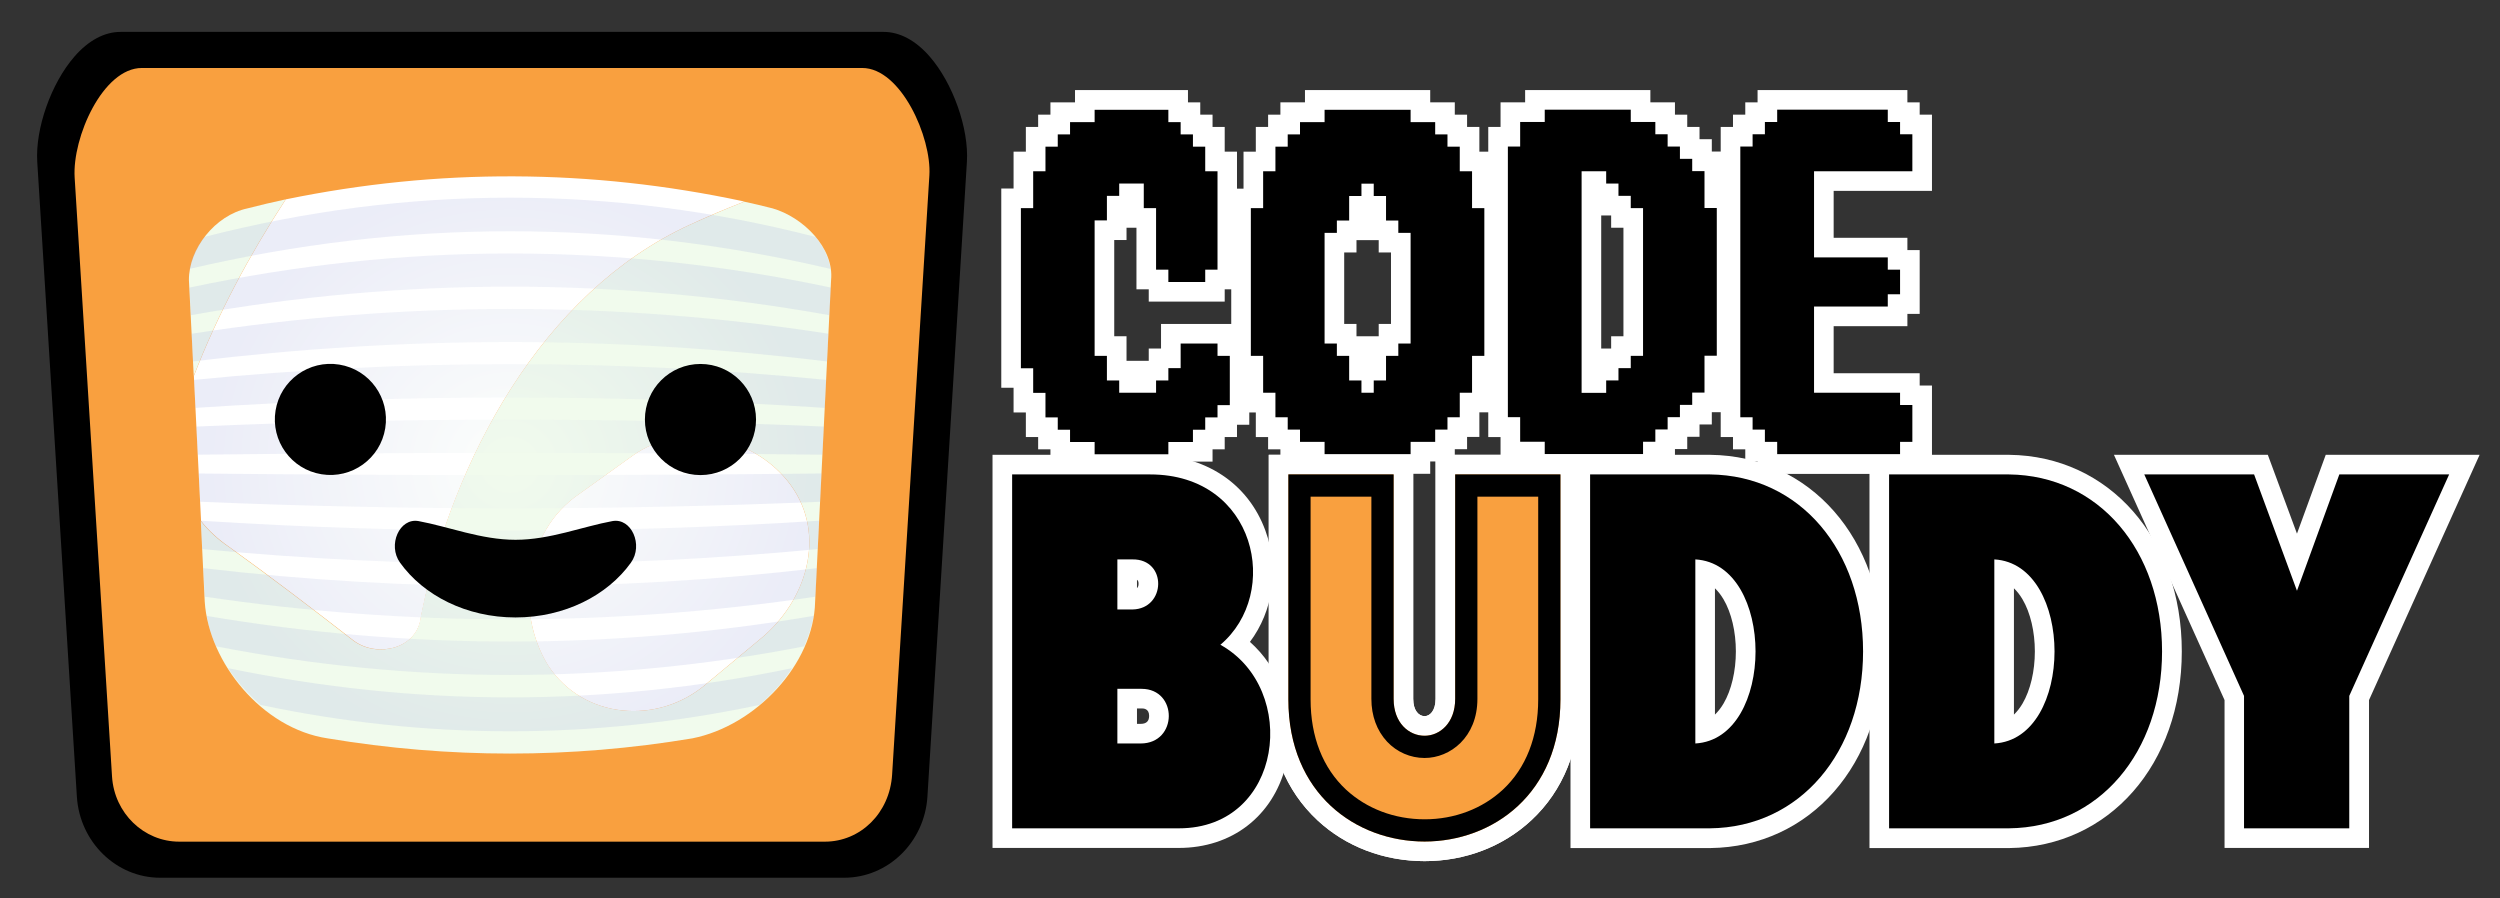 <?xml version="1.0" encoding="utf-8"?>
<!-- Generator: Adobe Illustrator 26.3.1, SVG Export Plug-In . SVG Version: 6.00 Build 0)  -->
<svg version="1.1" id="Layer_1" xmlns="http://www.w3.org/2000/svg" xmlns:xlink="http://www.w3.org/1999/xlink" x="0px" y="0px"
	 viewBox="0 0 1912.3 687.2" style="enable-background:new 0 0 1912.3 687.2;" xml:space="preserve">
<rect x="0" y="0" width="1912.3" height="687.2" fill="#333333" stroke="none"/>
<style type="text/css">
	.st0{fill:#FFFFFF;}
	.st1{display:none;}
	.st2{display:inline;fill:#8B95CC;}
	.st3{display:inline;}
	.st4{fill:#BAD1C3;}
	.st5{display:inline;fill:#F1FBED;}
	.st6{display:inline;fill:#9CA3DB;}
	.st7{display:inline;fill:#BDCCD4;}
	.st8{fill:#F9A03F;}
	.st9{fill:#F1FBED;}
	.st10{opacity:0.2;fill:url(#SVGID_1_);enable-background:new    ;}
</style>
<polygon class="st0" points="822.3,362.5 822.3,353.1 803.5,353.1 803.5,343.7 794.1,343.7 794.1,334.3 784.7,334.3 784.7,315.5 
	775.3,315.5 775.3,296.6 765.9,296.6 765.9,144.2 775.3,144.2 775.3,116 784.7,116 784.7,97.1 794.1,97.1 794.1,87.7 803.5,87.7 
	803.5,78.3 822.3,78.3 822.3,68.9 908.7,68.9 908.7,78.3 918.1,78.3 918.1,87.7 927.5,87.7 927.5,97.1 936.8,97.1 936.8,116 
	946.2,116 946.2,221.3 936.8,221.3 936.8,230.7 878.7,230.7 878.7,221.3 869.3,221.3 869.3,174.2 861.7,174.2 861.7,183.6 
	852.3,183.6 852.3,257.2 861.7,257.2 861.7,276 878.7,276 878.7,266.6 888.1,266.6 888.1,247.8 946.2,247.8 946.2,257.2 
	955.6,257.2 955.6,324.9 946.2,324.9 946.2,334.3 936.8,334.3 936.8,343.7 927.5,343.7 927.5,353.1 908.7,353.1 908.7,362.5 "/>
<path class="st0" d="M998.2,362.5v-9.4h-18.8v-9.4H970v-9.4h-9.4v-18.8h-9.4v-28.2h-9.4v-143h9.4V116h9.4V97.1h9.4v-9.4h9.4v-9.4
	h18.8v-9.4h95.8v9.4h18.8v9.4h9.4v9.4h9.4V116h9.4v28.2h9.4v143h-9.4v28.2h-9.4v18.8h-9.4v9.4h-9.4v9.4H1094v9.4H998.2z
	 M1054.6,257.2v-9.4h9.4v-54.7h-9.4v-9.4h-17v9.4h-9.4v54.7h9.4v9.4h9.4H1054.6z"/>
<path class="st0" d="M1166.6,362.5v-9.4h-18.8v-18.8h-9.4V97.1h9.4V78.3h18.8v-9.4h95.8v9.4h18.8v9.4h9.4v9.4h9.4v9.4h9.4v9.4h9.4
	v28.2h9.4v143h-9.4v28.2h-9.4v9.4h-9.4v9.4h-9.4v9.4h-9.4v9.4h-9.4v9.4H1166.6z M1232.4,266.6v-9.4h9.4v-83h-9.4v-9.4h-7.6v101.8
	H1232.4z"/>
<polygon class="st0" points="1344.4,362.5 1344.4,353.1 1335,353.1 1335,343.7 1325.6,343.7 1325.6,334.3 1316.2,334.3 1316.2,97.1 
	1325.6,97.1 1325.6,87.7 1335,87.7 1335,78.3 1344.4,78.3 1344.4,68.9 1459,68.9 1459,78.3 1468.4,78.3 1468.4,87.7 1477.8,87.7 
	1477.8,146 1402.6,146 1402.6,181.9 1459,181.9 1459,191.3 1468.4,191.3 1468.4,240.1 1459,240.1 1459,249.5 1402.6,249.5 
	1402.6,285.5 1468.4,285.5 1468.4,294.9 1477.8,294.9 1477.8,353.1 1468.4,353.1 1468.4,362.5 "/>
<path class="st0" d="M759.2,648.6V347.9h120.6c41.9,0,74.8,21.6,88.1,57.9c10.8,29.4,5.9,61.6-11.8,85.2
	c10.8,9.6,19.2,21.8,24.4,36.1c6.9,18.6,7.9,39.5,3,58.7c-10,38.8-41.4,62.8-81.8,62.8H759.2z M872.5,553.7c4.3,0,6.5-2,6.5-6.1
	c0-5.7-4.4-5.7-5.8-5.7h-3.5v11.8H872.5z M869.7,449.9c0.8-0.8,1.3-2,1.2-3.5c0-1.5-0.4-2.4-1.2-2.9V449.9z"/>
<path class="st0" d="M1089.7,658.7c-31.2,0-60.3-11.1-81.9-31.2c-24.4-22.7-37.3-54.6-37.3-92.5V347.9H1081v186.7
	c0,9.1,4.4,13.2,8.7,13.2c4,0,8.4-4.1,8.4-13.2V347.9h110.5V535c0,37.8-12.9,69.8-37.2,92.4C1149.7,647.6,1120.7,658.7,1089.7,658.7
	z"/>
<path class="st0" d="M1089.7,658.7c-31.2,0-60.3-11.1-81.9-31.2c-24.4-22.7-37.3-54.6-37.3-92.5V347.9H1081v186.7
	c0,9.1,4.4,13.2,8.7,13.2c4,0,8.4-4.1,8.4-13.2V347.9h110.5V535c0,37.8-12.9,69.8-37.2,92.4C1149.7,647.6,1120.7,658.7,1089.7,658.7
	z M1017.5,535c0,24.4,7.7,44.5,22.3,58c13,12,30.7,18.7,50,18.7c19.1,0,36.7-6.6,49.6-18.6c14.6-13.6,22.3-33.6,22.3-58V394.9h-16.5
	v139.7c0,22.3-9.4,36.4-17.2,44.2c-10.2,10.2-24.1,16-38.1,16c-14.9,0-29.3-6.3-39.6-17.3c-10.5-11.2-16.1-26.1-16.1-43V394.9h-16.5
	V535z"/>
<path class="st0" d="M1201.3,648.6V347.9l106.9,0c76.5,0.9,132,64.1,132,150.4c0,86.3-55.5,149.5-132,150.4l-0.1,0H1201.3z
	 M1311.8,546.6c2.4-2.3,4.6-5.1,6.6-8.5c6-10.2,9.4-24.8,9.4-39.8c0-15.1-3.4-29.6-9.4-39.8c-2-3.4-4.2-6.2-6.6-8.5V546.6z"/>
<path class="st0" d="M1430,648.6V347.9l106.9,0c76.5,0.9,132,64.1,132,150.4c0,86.3-55.5,149.5-132,150.4l-0.1,0H1430z
	 M1540.5,546.6c2.4-2.3,4.6-5.1,6.6-8.5c6-10.2,9.4-24.8,9.4-39.8c0-15.1-3.4-29.6-9.4-39.8c-2-3.4-4.2-6.2-6.6-8.5V546.6z"/>
<polygon class="st0" points="1701.6,648.6 1701.6,535.5 1617,347.9 1734.7,347.9 1757,408.2 1779,347.9 1896.7,347.9 1812.1,535.5 
	1812.1,648.6 "/>
<g id="Layer_1_00000042700427122550223860000016171415287862758302_" class="st1">
	<path class="st2" d="M1424.9,815.9H863.7c-30.8,0-56.4-23.9-58.3-54.7l-32.5-504.1c-2.2-33.7,24.6-92.2,58.4-92.2h626.1
		c33.8,0,60.5,58.5,58.3,92.2l-32.5,504.1C1481.3,792,1455.7,815.9,1424.9,815.9z"/>
	<g class="st3">
		<path class="st4" d="M1359.2,285.5h-24.7l0.7,0.4l-43.7,26.7c-111,67.9-190.7,177.6-218.8,304.6c-0.4,1.8-0.8,3.6-1.2,5.5l0,0
			c-5.1,24.5-33.4,35.9-54.6,22L913.8,577c-8.9-5.8-16.6-12.9-23-20.8l3.3,72.2c2.5,54.2,47.1,96.9,101.4,96.9h297.6
			c54.3,0,98.9-42.7,101.4-96.9l13.3-292C1409.1,308.7,1387,285.5,1359.2,285.5z"/>
		<path class="st4" d="M929.4,285.5c-27.7,0-49.8,23.1-48.6,50.8l4,88.4c17.6-50.5,43.3-97.5,76.1-139.2H929.4L929.4,285.5z"/>
	</g>
	<path class="st5" d="M913.8,577l103.1,67.7c21.1,13.9,49.4,2.5,54.6-22l0,0c0.4-1.8,0.8-3.7,1.2-5.5
		c28.2-127,107.8-236.7,218.8-304.6l43.7-26.7l-0.7-0.4H960.9c-32.8,41.7-58.5,88.7-76.1,139.2l6,131.5
		C897.2,564.1,905,571.2,913.8,577z"/>
	<path class="st5" d="M1200.3,528l44.1-29.7c42.8-28.9,100.9-17.6,129.8,25.2l0,0c28.9,42.8,17.6,100.9-25.2,129.8l-44.1,29.7
		c-42.8,28.9-100.9,17.6-129.8-25.2l0,0C1146.3,615,1157.5,556.9,1200.3,528z"/>
	<g class="st3">
		<path d="M1217.4,617.3c0,30.5-35,52.1-78.1,52.1s-78.1-21.6-78.1-52.1s35-4.2,78.1-4.2S1217.4,586.8,1217.4,617.3z"/>
		<g>
			<ellipse transform="matrix(0.33 -0.944 0.944 0.33 402.363 1496.691)" cx="1255.8" cy="464.8" rx="82.6" ry="28.1"/>
			<ellipse transform="matrix(0.944 -0.33 0.33 0.944 -95.548 367.101)" cx="1032.8" cy="464.8" rx="28.1" ry="82.6"/>
		</g>
	</g>
	<path class="st6" d="M136.9,815.9h-561.2c-30.8,0-56.4-23.9-58.3-54.7l-32.5-504.1c-2.2-33.7,24.6-92.2,58.3-92.2h626.1
		c33.8,0,60.5,58.5,58.3,92.2l-32.5,504.1C193.3,792,167.7,815.9,136.9,815.9z"/>
	<path class="st7" d="M5.1,725.3h-297.6c-54.3,0-98.9-42.7-101.4-96.9l-13.3-292c-1.3-27.7,20.9-50.8,48.6-50.8H71.2
		c27.7,0,49.8,23.1,48.6,50.8l-13.3,292C104.1,682.6,59.4,725.3,5.1,725.3z"/>
	<path class="st5" d="M-271.1,644.7L-374.2,577c-35.2-23.1-52.2-65.5-42.5-106l0,0c27.9-116.7,98.1-218.5,197.3-286l34-23.1
		l232.6,124L3.5,312.6c-111,67.9-190.7,177.6-218.8,304.6c-0.4,1.8-0.8,3.6-1.2,5.5l0,0C-221.7,647.2-250,658.6-271.1,644.7z"/>
	<path class="st5" d="M-87.7,528l44.1-29.7c42.8-28.9,100.9-17.6,129.8,25.2l0,0c28.9,42.8,17.6,100.9-25.2,129.8L16.9,683
		c-42.8,28.9-100.9,17.6-129.8-25.2l0,0C-141.7,615-130.5,556.9-87.7,528z"/>
	<g class="st3">
		<path d="M-70.6,617.3c0,30.5-35,52.1-78.1,52.1s-78.1-21.6-78.1-52.1s35-4.2,78.1-4.2C-105.5,613.2-70.6,586.8-70.6,617.3z"/>
		<g>
			<ellipse transform="matrix(0.33 -0.944 0.944 0.33 -460.321 280.928)" cx="-32.2" cy="464.8" rx="82.6" ry="28.1"/>
			<ellipse transform="matrix(0.944 -0.33 0.33 0.944 -167.791 -58.196)" cx="-255.2" cy="464.8" rx="28.1" ry="82.6"/>
		</g>
	</g>
</g>
<path d="M780.9,159.2h9.4V131h9.4v-18.8h9.4v-9.4h9.4v-9.4h18.8v-9.4h56.4v9.4h9.4v9.4h9.4v9.4h9.4V131h9.4v75.3h-9.4v9.4h-28.2
	v-9.4h-9.4v-47.1h-9.4v-18.8h-18.8v9.4h-9.4v18.8h-9.4v103.6h9.4V291h9.4v9.4h28.2V291h9.4v-9.4h9.4v-18.8h28.2v9.4h9.4v37.7h-9.4
	v9.4h-9.4v9.4h-9.4v9.4h-18.8v9.4h-56.4v-9.4h-18.8v-9.4h-9.4v-9.4h-9.4v-18.8h-9.4v-18.8h-9.4V159.2z"/>
<path d="M956.8,159.2h9.4V131h9.4v-18.8h9.4v-9.4h9.4v-9.4h18.8v-9.4h65.8v9.4h18.8v9.4h9.4v9.4h9.4V131h9.4v28.2h9.4v113h-9.4v28.2
	h-9.4v18.8h-9.4v9.4h-9.4v9.4H1079v9.4h-65.8v-9.4h-18.8v-9.4H985v-9.4h-9.4v-18.8h-9.4v-28.2h-9.4V159.2z M1060.2,272.2h9.4v-9.4
	h9.4v-84.7h-9.4v-9.4h-9.4v-18.8h-9.4v-9.4h-9.4v9.4h-9.4v18.8h-9.4v9.4h-9.4v84.7h9.4v9.4h9.4V291h9.4v9.4h9.4V291h9.4V272.2z"/>
<path d="M1153.4,112.1h9.4V93.3h18.8v-9.4h65.8v9.4h18.8v9.4h9.4v9.4h9.4v9.4h9.4v9.4h9.4v28.2h9.4v113h-9.4v28.2h-9.4v9.4h-9.4v9.4
	h-9.4v9.4h-9.4v9.4h-9.4v9.4h-75.2v-9.4h-18.8v-18.8h-9.4V112.1z M1247.4,272.2h9.4v-113h-9.4v-9.4h-9.4v-9.4h-9.4V131h-18.8v169.5
	h18.8V291h9.4v-9.4h9.4V272.2z"/>
<path d="M1331.2,112.1h9.4v-9.4h9.4v-9.4h9.4v-9.4h84.6v9.4h9.4v9.4h9.4V131h-75.2v65.9h56.4v9.4h9.4v18.8h-9.4v9.4h-56.4v65.9h65.8
	v9.4h9.4v28.2h-9.4v9.4h-94v-9.4h-9.4v-9.4h-9.4v-9.4h-9.4V112.1z"/>
<path d="M879.8,362.9c81.2,0,100.4,90.9,53.7,130.3c60.7,33.7,48.1,140.4-31.7,140.4H774.2V362.9H879.8z M854.7,427.9v38.3h11.5
	c25.8-0.4,26.8-38.7,0-38.3H854.7z M872.5,568.7c28.6,0,28.6-41.8,0.7-41.8h-18.5v41.8H872.5z"/>
<path class="st8" d="M1066,362.9v171.7c0,18.6,11.9,28.2,23.7,28.2c11.5,0,23.4-9.7,23.4-28.2V362.9h80.5V535
	c0,72.3-51.9,108.7-103.9,108.7c-52.3,0-104.2-36.4-104.2-108.7V362.9H1066z"/>
<path d="M1176.6,379.9V535c0,28.7-9.4,52.6-27,69c-15.7,14.6-37,22.7-59.8,22.7c-23.1,0-44.4-8.1-60.2-22.7
	c-17.7-16.5-27.1-40.3-27.1-69V379.9h46.5v154.7c0,13,4.2,24.3,12,32.7c7.5,8,17.9,12.5,28.7,12.5c19.6,0,40.4-15.9,40.4-45.2V379.9
	H1176.6 M1193.6,362.9h-80.5v171.7c0,18.6-11.9,28.2-23.4,28.2c-11.9,0-23.7-9.7-23.7-28.2V362.9h-80.5V535
	c0,72.3,51.9,108.7,104.2,108.7c51.9,0,103.9-36.4,103.9-108.7V362.9L1193.6,362.9z"/>
<path d="M1308,633.6h-91.7V362.9h91.7c69,0.8,117.1,58.4,117.1,135.4C1425.1,575.2,1377,632.9,1308,633.6z M1296.8,568.7
	c61.4-3.5,61.4-137.3,0-140.8V568.7z"/>
<path d="M1536.7,633.6H1445V362.9h91.7c69,0.8,117.1,58.4,117.1,135.4C1653.8,575.2,1605.7,632.9,1536.7,633.6z M1525.5,568.7
	c61.4-3.5,61.4-137.3,0-140.8V568.7z"/>
<path d="M1640.2,362.9h84l32.8,89l32.4-89h84l-76.4,169.4v101.3h-80.5V532.3L1640.2,362.9z"/>
<path d="M122.5,671.4c-33.5,0-61.5-27.2-63.7-62L28.5,123.9C26.9,98.4,39.1,63.7,57,43.2c10.7-12.3,22.9-18.8,35.2-18.8h583.7
	c12.3,0,24.5,6.5,35.2,18.8c17.8,20.4,30.1,55.1,28.5,80.7l-30.2,485.5c-2.2,34.8-30.1,62-63.7,62H122.5z"/>
<path class="st8" d="M631,643.8H137.1c-27.1,0-49.6-21.8-51.4-49.7L57.1,135.8C55.2,105.2,78.7,52,108.5,52h551
	c29.7,0,53.2,53.2,51.4,82.2l-28.5,458.3C680.6,622,658.1,643.8,631,643.8z"/>
<path class="st9" d="M591,159.4c-9.1-2.3-13.7-3.4-22.9-5.4c0.2,0.2,0.4,0.3,0.6,0.5c-13.8,5.4-27.3,11.2-40.7,17.3
	c-114.5,52.4-181.8,182.1-205.2,295.1c-0.4,1.8-0.7,3.6-1.1,5.4l0,0c-2.7,23.8-32.9,31.2-51.1,18c-31.5-24.5-63.3-48.7-95.8-72.1
	c-7.8-5.2-15.5-12.3-21.2-19.6c1,20.6,2,41.1,3,61.7c3.1,46.5,43.9,97,94,104.5c93,15.5,185.9,15.5,278.9,0
	c48.5-9.6,93-56.7,94-104.5c4-82,8.1-164,12.2-246C638.2,189.6,614.2,166.1,591,159.4z M581.6,488.8c-13.7,11.3-27.3,22.6-40.9,34
	c-37.2,32.3-94.7,27.4-121.5-14l0,0c-25.1-40.7-18.5-102,23.7-130.8c13.7-9.9,27.5-19.8,41.3-29.6c38.6-27.3,94.5-13.5,120.8,22.8
	l0,0C632.7,409.6,616.7,460.1,581.6,488.8z"/>
<path class="st9" d="M189.3,159.4c-24.9,5.3-44.9,31.1-44.8,54.8c1.2,24.5,2.5,49,3.7,73.4c18.4-47.5,42.3-92.1,70.3-135.1
	C208.7,154.6,199,156.9,189.3,159.4z"/>
<path class="st0" d="M528.1,171.7c13.4-6.2,26.9-11.9,40.7-17.3c-0.2-0.2-0.4-0.3-0.6-0.5c-116.4-24.8-233.1-25.4-349.6-1.4
	c-28,43-51.9,87.6-70.3,135.1c1.8,37,3.7,73.9,5.5,110.9c5.7,7.3,13.4,14.3,21.2,19.6c32.5,23.3,64.2,47.6,95.8,72.1
	c18.2,13.2,48.4,5.9,51.1-18l0,0c0.4-1.8,0.7-3.6,1.1-5.4C346.3,353.8,413.5,224.1,528.1,171.7z"/>
<path class="st0" d="M604.9,371.2c-26.3-36.4-82.2-50.1-120.8-22.8c-13.8,9.8-27.6,19.7-41.3,29.6c-42.2,28.8-48.7,90.1-23.7,130.8
	l0,0c26.9,41.4,84.3,46.3,121.5,14c13.6-11.4,27.2-22.7,40.9-34C616.7,460.1,632.7,409.6,604.9,371.2L604.9,371.2z"/>
<radialGradient id="SVGID_1_" cx="378.941" cy="765.207" r="247.472" gradientTransform="matrix(0.932 0 0 0.885 36.943 -321.632)" gradientUnits="userSpaceOnUse">
	<stop  offset="0" style="stop-color:#F1FBED"/>
	<stop  offset="1" style="stop-color:#9CA3DB"/>
</radialGradient>
<path class="st10" d="M147.6,276.5c-0.4-8.5-0.6-12.8-1.1-21.2c162.5-25.3,324.7-25.3,487.2,0c-0.4,8.5-0.6,12.7-1.1,21.2
	C470.9,256.7,309.4,256.7,147.6,276.5z M634.5,241.1c0.4-8.5,0.6-12.7,1.1-21.1c-163.7-34.8-327-34.8-490.7,0
	c0.4,8.4,0.6,12.7,1.1,21.1C308.9,212,471.5,212,634.5,241.1z M629.1,347.8c0.4-8.6,0.6-12.9,1.1-21.5c-160-7.1-320-7.1-480.1,0
	c0.4,8.6,0.6,12.9,1.1,21.5C310.5,346,469.8,346,629.1,347.8z M635.3,205.7c-1.2-8.4-5.9-18-11.6-24.5c-155.8-40-311.4-40-467.2,0
	c-5.6,6.5-10.3,16.1-11.6,24.5C308.6,167.3,471.7,167.3,635.3,205.7z M630.9,312c0.4-8.6,0.6-12.8,1.1-21.4
	c-161.3-16.1-322.4-16.1-483.6,0c0.4,8.5,0.6,12.8,1.1,21.4C309.9,301.4,470.4,301.4,630.9,312z M199.3,539.2
	c127.2,26.9,254.5,26.9,381.7,0c9.6-8.2,18-17.7,24.9-28.1c-143.8,29.8-287.6,29.8-431.4,0C181.3,521.5,189.7,530.9,199.3,539.2z
	 M615.1,494.4c3.4-7.6,5.9-15.4,7.3-23.3c-154.9,26.2-309.6,26.2-464.4,0c1.4,7.9,3.9,15.7,7.3,23.3
	C315.2,523.6,465.1,523.6,615.1,494.4z M627.4,383.8c0.4-8.7,0.6-13,1.1-21.6c-158.8,1.6-317.7,1.6-476.5,0c0.4,8.6,0.6,13,1.1,21.6
	C311.1,390.5,469.2,390.5,627.4,383.8z M154.7,420c157,15.1,313.8,15.1,470.8,0c0.4-8.7,0.6-13.1,1.1-21.7
	c-157.7,10.1-315.3,10.1-473,0c0,0.1,0,0.2,0,0.3C154.1,407.1,154.3,411.4,154.7,420z M623.8,456.4c0.4-8.8,0.6-13.1,1.1-21.8
	C468.4,453,312,453,155.5,434.6c0.4,8.7,0.6,13.1,1.1,21.8C312.3,479.5,468,479.5,623.8,456.4z"/>
<path d="M394.3,412.9c-26.2,0-51.3-10.1-74.1-14.3c-14.6-2.7-23.9,18.3-14.2,31.8c18,25.1,50.8,41.9,88.3,41.9s70.3-16.8,88.3-41.9
	c9.7-13.5,0.4-34.5-14.2-31.8C445.6,402.8,420.6,412.9,394.3,412.9z"/>
<ellipse transform="matrix(0.16 -0.987 0.987 0.16 -104.451 518.998)" cx="252.8" cy="320.9" rx="42.5" ry="42.5"/>
<circle cx="535.8" cy="320.9" r="42.5"/>
</svg>
